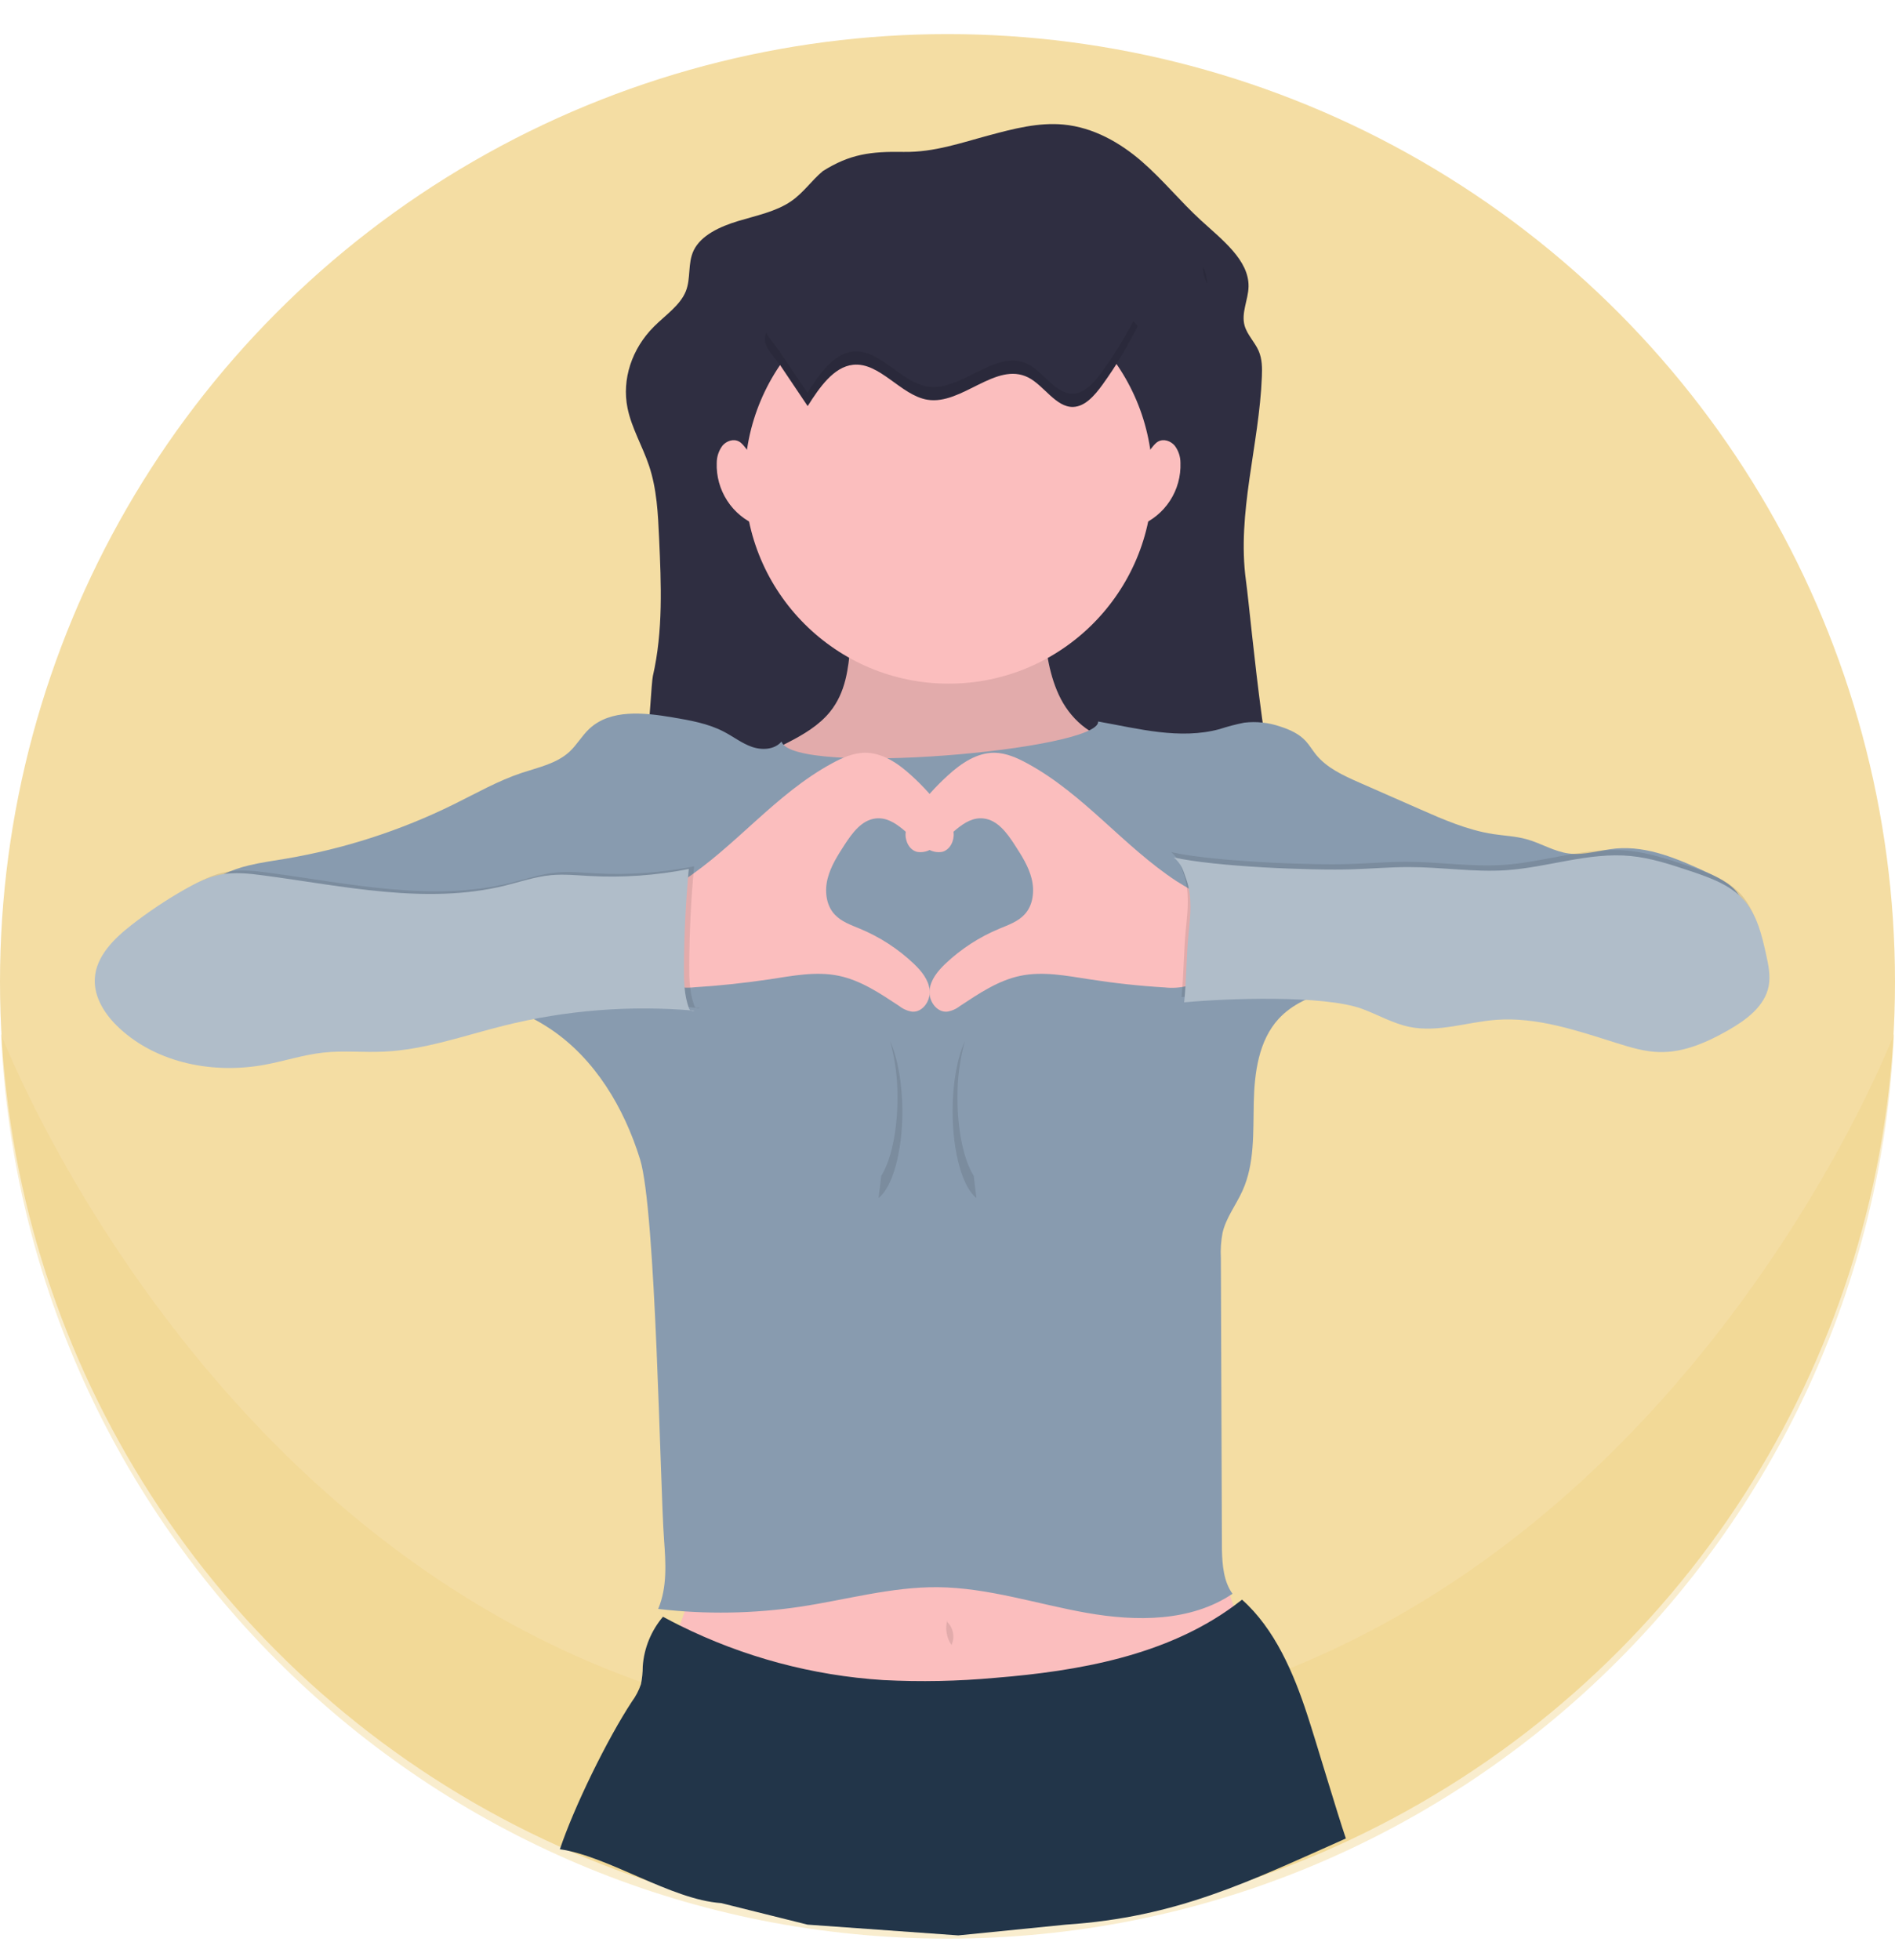 <svg width="88" height="91" viewBox="0 0 88 91" fill="none" xmlns="http://www.w3.org/2000/svg">
<circle cx="44" cy="45.583" r="44" fill="#F4DDA3"/>
<path opacity="0.4" d="M0.045 48C0.045 48 12.417 80.5 44 80.5C75.583 80.5 87.956 48 87.956 48C86.91 71.372 67.63 90 44 90C20.37 90 1.091 71.372 0.045 48Z" fill="#F1D285"/>
<path d="M38.212 7.942C37.685 8.382 37.314 8.947 36.736 9.344C36.041 9.823 35.127 10.005 34.278 10.262C33.428 10.519 32.556 10.922 32.215 11.622C31.925 12.22 32.092 12.915 31.846 13.527C31.582 14.178 30.896 14.634 30.371 15.159C29.333 16.194 28.872 17.617 29.141 18.945C29.327 19.863 29.835 20.712 30.136 21.608C30.505 22.704 30.556 23.854 30.608 24.991C30.704 27.127 30.799 29.283 30.318 31.384C30.195 31.911 29.863 39.93 29.22 39.914C30.926 39.768 32.643 39.752 34.358 39.735L60.051 39.489C58.867 37.94 58.111 28.786 57.86 26.96C57.428 23.813 58.475 20.663 58.598 17.494C58.615 17.086 58.615 16.667 58.447 16.284C58.27 15.882 57.916 15.539 57.798 15.122C57.628 14.525 57.969 13.915 57.98 13.302C58.002 12.073 56.75 11.13 55.758 10.219C54.802 9.343 54.006 8.347 53.019 7.492C52.032 6.638 50.792 5.914 49.38 5.782C48.221 5.675 47.069 5.977 45.959 6.274C44.635 6.628 43.377 7.076 41.972 7.053C40.422 7.026 39.467 7.155 38.212 7.942Z" fill="#2F2E41"/>
<g opacity="0.1">
<path d="M55.91 12.785C55.946 12.919 55.998 13.049 56.065 13.171C56.048 12.894 55.981 12.623 55.867 12.37C55.861 12.51 55.876 12.649 55.91 12.785Z" fill="black"/>
<path d="M30.992 32.525L30.849 32.537C30.897 32.538 30.945 32.534 30.992 32.525Z" fill="black"/>
</g>
<path d="M57.672 76.826C57.516 76.947 57.328 77.023 57.131 77.046C53.988 77.691 50.816 78.242 47.611 78.417C44.784 78.572 41.948 78.433 39.119 78.294C36.29 78.155 33.464 78.015 30.703 77.443C31.847 75.139 32.567 72.649 32.829 70.09C32.946 68.967 32.974 67.837 32.914 66.709C32.905 66.574 32.889 66.439 32.865 66.305C32.733 65.496 32.409 64.324 32.704 63.739C33.083 62.987 34.537 62.962 35.248 62.822C36.455 62.585 37.668 62.387 38.886 62.221C43.722 61.563 48.606 61.413 53.478 61.267C54.132 61.247 54.911 61.292 55.252 61.851C55.442 62.164 55.432 62.555 55.423 62.923C55.401 63.719 55.408 64.515 55.446 65.31C55.617 68.839 56.372 72.315 57.681 75.596C57.843 75.998 57.992 76.525 57.672 76.826Z" fill="#FBBEBE"/>
<path d="M38.544 33.047C38.03 33.68 37.306 34.105 36.577 34.479C35.706 34.929 34.809 35.327 33.891 35.669C33.705 35.951 33.852 36.325 34.014 36.624C35.456 39.425 37.386 42.208 40.297 43.412C41.791 44.026 43.429 44.18 45.04 44.324C45.541 44.368 46.053 44.413 46.542 44.292C47.031 44.172 47.486 43.88 47.894 43.572C50.562 41.553 52.318 38.558 52.777 35.245C52.817 34.951 52.817 34.591 52.565 34.434C52.411 34.339 52.215 34.358 52.035 34.359C50.856 34.371 49.811 33.498 49.266 32.455C48.722 31.411 48.577 30.207 48.443 29.036C48.443 29.01 41.511 28.864 40.886 28.859C39.91 28.85 39.587 28.964 39.493 29.965C39.393 31.069 39.27 32.147 38.544 33.047Z" fill="#FBBEBE"/>
<path opacity="0.1" d="M38.544 33.047C38.03 33.68 37.306 34.105 36.577 34.479C35.706 34.929 34.809 35.327 33.891 35.669C33.705 35.951 33.852 36.325 34.014 36.624C35.456 39.425 37.386 42.208 40.297 43.412C41.791 44.026 43.429 44.18 45.04 44.324C45.541 44.368 46.053 44.413 46.542 44.292C47.031 44.172 47.486 43.88 47.894 43.572C50.562 41.553 52.318 38.558 52.777 35.245C52.817 34.951 52.817 34.591 52.565 34.434C52.411 34.339 52.215 34.358 52.035 34.359C50.856 34.371 49.811 33.498 49.266 32.455C48.722 31.411 48.577 30.207 48.443 29.036C48.443 29.01 41.511 28.864 40.886 28.859C39.91 28.85 39.587 28.964 39.493 29.965C39.393 31.069 39.27 32.147 38.544 33.047Z" fill="black"/>
<path d="M44.053 31.738C49.281 31.738 53.519 27.5 53.519 22.272C53.519 17.044 49.281 12.806 44.053 12.806C38.825 12.806 34.586 17.044 34.586 22.272C34.586 27.5 38.825 31.738 44.053 31.738Z" fill="#FBBEBE"/>
<path d="M50.995 33.495C51.099 34.822 36.83 36.065 36.291 34.428C35.972 34.805 35.386 34.836 34.918 34.673C34.451 34.511 34.058 34.199 33.615 33.969C32.878 33.584 32.047 33.442 31.229 33.303C29.898 33.078 28.351 32.913 27.365 33.836C27.025 34.155 26.792 34.574 26.451 34.894C25.853 35.449 25.009 35.623 24.238 35.877C23.125 36.246 22.1 36.836 21.049 37.352C18.594 38.561 15.978 39.406 13.28 39.863C12.706 39.96 12.129 40.038 11.559 40.175C10.76 40.367 9.961 40.695 9.416 41.311C10.053 42.125 10.968 42.569 11.95 42.889L21.429 45.987C22.855 46.453 24.303 46.929 25.551 47.764C27.63 49.151 28.982 51.43 29.722 53.816C30.462 56.202 30.652 68.987 30.837 71.478C30.917 72.561 30.989 73.691 30.564 74.694C32.772 74.954 35.005 74.918 37.203 74.585C39.318 74.263 41.411 73.665 43.551 73.685C45.887 73.708 48.15 74.466 50.453 74.875C52.755 75.284 55.296 75.297 57.236 73.99C56.823 73.433 56.76 72.638 56.744 71.947L56.695 58.406C56.673 58.011 56.7 57.615 56.774 57.226C56.939 56.525 57.402 55.938 57.698 55.282C58.27 54.017 58.19 52.572 58.222 51.184C58.254 49.796 58.448 48.305 59.386 47.289C60.001 46.627 60.861 46.25 61.734 46.018C63.227 45.62 64.788 45.594 66.33 45.484C71.356 45.124 76.273 43.844 80.836 41.707C80.563 41.13 79.929 40.803 79.35 40.535C77.98 39.902 76.53 39.253 75.028 39.394C74.301 39.463 73.582 39.716 72.858 39.624C72.172 39.536 71.564 39.147 70.898 38.962C70.393 38.821 69.864 38.8 69.345 38.722C68.148 38.539 67.024 38.046 65.917 37.558L63.119 36.328C62.381 36.002 61.613 35.654 61.106 35.025C60.941 34.82 60.809 34.589 60.629 34.396C60.321 34.065 59.892 33.87 59.462 33.733C58.923 33.545 58.349 33.482 57.782 33.549C57.393 33.626 57.009 33.727 56.633 33.85C54.784 34.349 52.876 33.83 50.995 33.495Z" fill="#889BAF"/>
<path d="M62.5 85.35C58 87.35 54.671 89.007 49.5 89.35L44.5 89.85L37.5 89.35L33.487 88.35C31.164 88.191 28.256 86.175 26 85.85C26.666 83.868 28.194 80.747 29.341 78.999C29.524 78.752 29.668 78.477 29.766 78.186C29.82 77.914 29.848 77.638 29.848 77.361C29.908 76.512 30.237 75.705 30.788 75.057C31.043 75.196 31.302 75.33 31.562 75.459C34.515 76.925 37.73 77.788 41.021 77.997C42.752 78.086 44.487 78.051 46.212 77.893C50.105 77.579 54.152 76.856 57.286 74.561C57.418 74.465 57.548 74.366 57.677 74.264C59.201 75.616 60.082 77.689 60.713 79.626C61.088 80.76 62.113 84.233 62.5 85.35Z" fill="#223549"/>
<path opacity="0.1" d="M44.001 75.186C43.939 75.384 43.924 75.594 43.957 75.799C43.989 76.005 44.068 76.2 44.187 76.37C44.267 76.192 44.291 75.994 44.255 75.803C44.22 75.611 44.127 75.435 43.988 75.298L44.001 75.186Z" fill="black"/>
<path d="M38.622 35.446C39.099 35.185 39.614 34.954 40.158 34.946C40.974 34.939 41.704 35.438 42.309 35.989C42.868 36.494 43.374 37.055 43.819 37.663C44.04 37.965 44.252 38.295 44.285 38.668C44.318 39.04 44.114 39.459 43.75 39.548C43.52 39.587 43.284 39.539 43.087 39.414C42.246 38.952 41.623 37.893 40.669 37.996C40.015 38.066 39.573 38.675 39.215 39.226C38.897 39.718 38.574 40.223 38.432 40.791C38.289 41.359 38.358 42.02 38.754 42.448C39.061 42.784 39.51 42.94 39.929 43.114C40.856 43.498 41.705 44.049 42.433 44.739C42.786 45.076 43.122 45.477 43.171 45.969C43.22 46.461 42.848 47.002 42.361 46.967C42.141 46.933 41.934 46.843 41.76 46.705C40.879 46.124 39.981 45.514 38.948 45.3C37.897 45.083 36.812 45.3 35.752 45.462C34.59 45.636 33.422 45.76 32.248 45.834C31.9 45.874 31.547 45.851 31.207 45.766C30.046 45.407 29.708 43.931 29.843 42.864C29.987 41.723 30.827 41.463 31.705 40.897C34.173 39.281 36.005 36.872 38.622 35.446Z" fill="#FBBEBE"/>
<path d="M47.716 35.446C47.238 35.185 46.724 34.954 46.179 34.946C45.363 34.939 44.633 35.438 44.028 35.989C43.469 36.494 42.964 37.055 42.52 37.663C42.299 37.965 42.088 38.295 42.055 38.668C42.022 39.04 42.224 39.459 42.588 39.548C42.819 39.587 43.055 39.539 43.252 39.414C44.093 38.952 44.716 37.893 45.669 37.996C46.324 38.066 46.767 38.675 47.123 39.226C47.442 39.718 47.765 40.223 47.907 40.791C48.048 41.359 47.98 42.02 47.584 42.448C47.278 42.784 46.828 42.94 46.409 43.114C45.482 43.498 44.633 44.049 43.904 44.739C43.551 45.076 43.217 45.477 43.166 45.969C43.116 46.461 43.489 47.002 43.976 46.967C44.196 46.933 44.403 46.843 44.577 46.705C45.458 46.124 46.356 45.514 47.389 45.3C48.44 45.083 49.526 45.3 50.585 45.462C51.745 45.644 52.914 45.771 54.085 45.841C54.434 45.881 54.787 45.858 55.128 45.773C56.287 45.414 56.625 43.938 56.491 42.871C56.346 41.73 55.508 41.471 54.629 40.904C52.165 39.281 50.334 36.872 47.716 35.446Z" fill="#FBBEBE"/>
<path d="M37.507 18.852C38.058 17.981 38.712 17.037 39.606 16.936C40.853 16.795 41.828 18.355 43.07 18.557C44.668 18.817 46.239 16.771 47.742 17.519C48.479 17.888 49.03 18.911 49.831 18.891C50.386 18.879 50.837 18.359 51.205 17.848C51.825 16.988 52.374 16.079 52.846 15.129C51.32 13.38 49.101 12.98 47.03 12.662L43.547 12.127C42.709 11.998 41.855 11.87 41.022 12.048C40.268 12.209 39.565 12.615 38.883 13.042C38.069 13.553 36.155 14.374 35.656 15.326C35.308 15.986 35.786 16.293 36.235 16.958C36.657 17.59 37.081 18.221 37.507 18.852Z" fill="#2F2E41"/>
<path opacity="0.1" d="M32.232 40.218C30.721 40.52 29.179 40.63 27.641 40.545C27.037 40.513 26.431 40.45 25.83 40.507C25.104 40.576 24.407 40.815 23.701 40.99C20.038 41.891 16.211 41.011 12.473 40.517C11.813 40.429 11.138 40.354 10.484 40.482C9.885 40.599 9.332 40.879 8.802 41.181C7.943 41.669 7.122 42.219 6.343 42.827C5.528 43.463 4.706 44.275 4.649 45.306C4.6 46.194 5.141 47.011 5.796 47.615C7.566 49.254 10.195 49.747 12.565 49.303C13.466 49.135 14.345 48.844 15.256 48.743C16.189 48.64 17.132 48.743 18.07 48.699C19.976 48.614 21.8 47.952 23.65 47.491C26.539 46.771 29.528 46.537 32.494 46.797C32.468 46.809 32.44 46.814 32.412 46.813C32.384 46.812 32.357 46.805 32.332 46.792C32.306 46.779 32.285 46.761 32.267 46.739C32.25 46.717 32.238 46.691 32.232 46.663C32.015 46.063 32.004 45.411 32.007 44.773C32.017 43.225 32.09 41.76 32.232 40.218Z" fill="black"/>
<path d="M31.986 40.341C30.476 40.642 28.933 40.752 27.395 40.668C26.791 40.636 26.185 40.573 25.584 40.63C24.858 40.699 24.161 40.938 23.454 41.113C19.792 42.014 15.965 41.134 12.227 40.64C11.566 40.552 10.892 40.477 10.238 40.605C9.639 40.722 9.086 41.002 8.556 41.303C7.697 41.792 6.876 42.342 6.097 42.95C5.282 43.586 4.46 44.398 4.403 45.429C4.354 46.317 4.895 47.134 5.55 47.738C7.32 49.377 9.949 49.87 12.319 49.426C13.22 49.257 14.099 48.967 15.01 48.867C15.943 48.763 16.886 48.867 17.824 48.822C19.729 48.737 21.554 48.075 23.404 47.614C26.293 46.894 29.282 46.66 32.248 46.92C32.222 46.932 32.194 46.937 32.166 46.936C32.138 46.935 32.111 46.928 32.086 46.915C32.06 46.902 32.039 46.884 32.021 46.862C32.004 46.84 31.992 46.814 31.986 46.786C31.769 46.187 31.758 45.534 31.761 44.896C31.771 43.348 31.844 41.883 31.986 40.341Z" fill="#B0BDC9"/>
<path opacity="0.1" d="M54.391 39.56C56.265 39.987 60.774 40.175 62.694 40.111C63.571 40.084 64.445 40.005 65.321 40.008C66.824 40.008 68.323 40.254 69.822 40.154C71.758 40.021 73.66 39.309 75.591 39.493C76.54 39.584 77.454 39.886 78.359 40.188C79.263 40.491 80.249 40.833 80.886 41.568C81.476 42.249 81.692 43.166 81.887 44.046C81.996 44.538 82.106 45.046 82.01 45.539C81.827 46.474 80.965 47.107 80.138 47.579C79.154 48.14 78.075 48.622 76.941 48.596C76.269 48.581 75.615 48.387 74.974 48.185C73.139 47.609 71.263 46.956 69.345 47.1C68.004 47.203 66.664 47.697 65.345 47.431C64.569 47.273 63.87 46.863 63.132 46.59C61.334 45.932 56.772 46.106 54.867 46.288C54.977 45.218 54.964 44.138 55.075 43.066C55.161 42.246 55.243 41.397 54.98 40.615C54.815 40.147 54.76 39.892 54.391 39.56Z" fill="black"/>
<path d="M54.514 39.806C56.388 40.233 60.897 40.421 62.817 40.357C63.694 40.33 64.568 40.251 65.444 40.254C66.947 40.254 68.447 40.499 69.945 40.4C71.881 40.267 73.783 39.555 75.715 39.739C76.663 39.829 77.577 40.132 78.482 40.434C79.387 40.737 80.373 41.078 81.009 41.814C81.599 42.495 81.815 43.412 82.01 44.292C82.119 44.784 82.229 45.291 82.133 45.785C81.95 46.72 81.088 47.353 80.261 47.825C79.277 48.386 78.198 48.868 77.064 48.842C76.392 48.827 75.738 48.633 75.097 48.431C73.262 47.855 71.386 47.202 69.468 47.346C68.127 47.449 66.787 47.943 65.468 47.676C64.692 47.519 63.992 47.108 63.255 46.836C61.458 46.178 56.895 46.352 54.99 46.534C55.101 45.464 55.087 44.384 55.198 43.312C55.284 42.492 55.366 41.643 55.103 40.861C54.938 40.392 54.883 40.138 54.514 39.806Z" fill="#B0BDC9"/>
<path d="M34.981 21.085C34.693 21.01 34.583 20.646 34.323 20.5C34.064 20.354 33.739 20.47 33.552 20.687C33.379 20.917 33.285 21.198 33.284 21.486C33.261 22.108 33.431 22.722 33.77 23.244C34.108 23.766 34.6 24.17 35.178 24.402C34.92 23.283 34.821 22.134 34.883 20.987L34.981 21.085Z" fill="#FBBEBE"/>
<path d="M53.123 21.085C53.41 21.01 53.52 20.646 53.779 20.5C54.039 20.354 54.363 20.47 54.55 20.687C54.724 20.917 54.818 21.198 54.818 21.486C54.841 22.108 54.672 22.722 54.333 23.244C53.994 23.766 53.502 24.17 52.925 24.402C53.182 23.283 53.281 22.134 53.22 20.987L53.123 21.085Z" fill="#FBBEBE"/>
<g opacity="0.1">
<path d="M41.339 48.346C41.574 49.203 41.687 50.089 41.677 50.977C41.677 52.523 41.374 53.871 40.921 54.595C40.883 54.94 40.84 55.281 40.798 55.617C41.436 55.125 41.905 53.51 41.905 51.592C41.9 50.281 41.681 49.112 41.339 48.346Z" fill="black"/>
</g>
<g opacity="0.1">
<path d="M44.802 48.346C44.568 49.203 44.453 50.089 44.463 50.977C44.463 52.523 44.768 53.871 45.22 54.595C45.258 54.94 45.3 55.281 45.343 55.617C44.705 55.125 44.237 53.51 44.237 51.592C44.236 50.281 44.454 49.112 44.802 48.346Z" fill="black"/>
</g>
<path opacity="0.1" d="M51.195 17.234C50.826 17.744 50.376 18.264 49.822 18.276C49.019 18.296 48.469 17.276 47.732 16.904C46.236 16.157 44.668 18.203 43.06 17.942C41.818 17.74 40.847 16.18 39.596 16.322C38.702 16.422 38.048 17.367 37.497 18.237C37.071 17.607 36.645 16.976 36.22 16.344C35.974 15.975 35.707 15.711 35.588 15.438C35.349 16.023 35.797 16.333 36.22 16.958C36.643 17.584 37.071 18.221 37.497 18.852C38.048 17.981 38.702 17.037 39.596 16.936C40.843 16.795 41.818 18.355 43.06 18.557C44.658 18.817 46.229 16.771 47.732 17.519C48.469 17.888 49.02 18.911 49.822 18.891C50.376 18.879 50.827 18.359 51.195 17.849C51.815 16.988 52.364 16.079 52.836 15.129C52.77 15.053 52.701 14.979 52.631 14.908C52.207 15.716 51.727 16.493 51.195 17.234Z" fill="black"/>
</svg>
